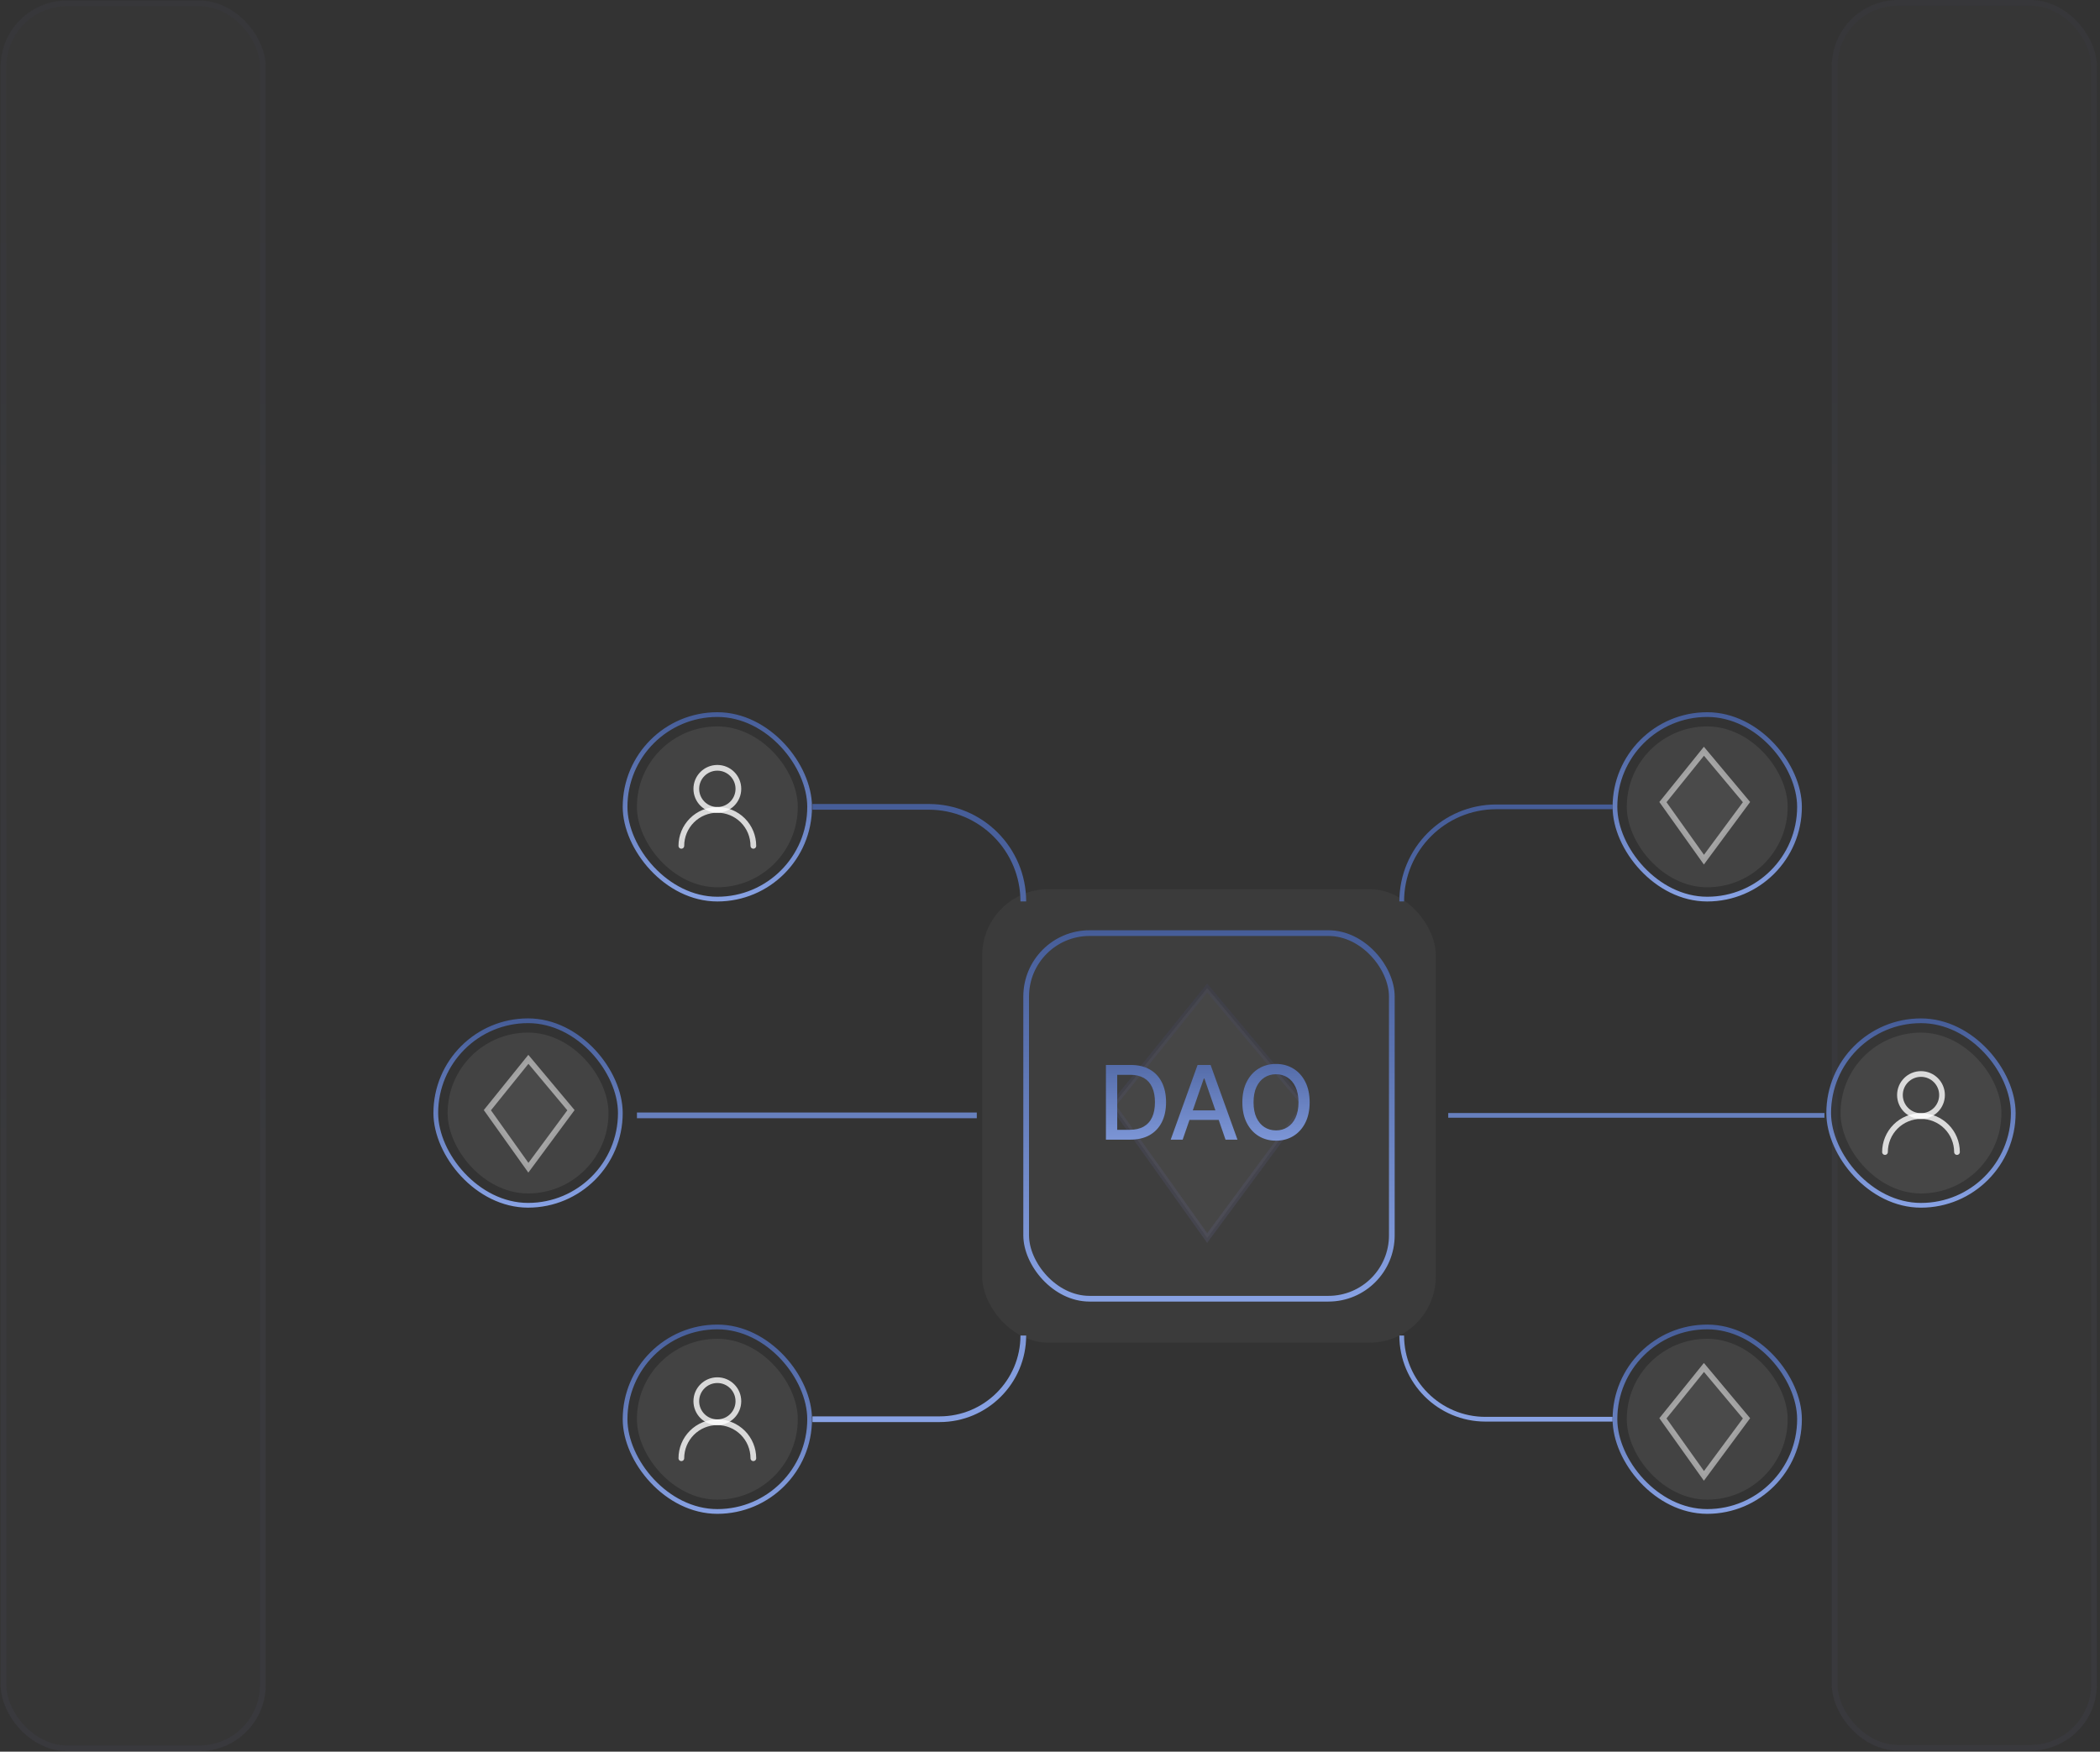 <svg width="368" height="307" viewBox="0 0 368 307" fill="none" xmlns="http://www.w3.org/2000/svg">
<rect x="0" y="0" width="368" height="307" fill="#333333" stroke="none"/>
<rect x="172.121" y="155.836" width="79.487" height="79.487" rx="11.609" fill="#D9D9D9" fill-opacity="0.05"/>
<rect x="179.824" y="163.539" width="64.077" height="64.077" rx="11.109" fill="#D9D9D9" fill-opacity="0.02" stroke="url(#paint0_linear_35_19)"/>
<rect x="0.115" y="0.094" width="46.454" height="306.813" rx="11.609" fill="#D9D9D9" fill-opacity="0.02"/>
<rect x="0.615" y="0.594" width="45.454" height="305.813" rx="11.109" stroke="url(#paint1_linear_35_19)" stroke-opacity="0.04"/>
<rect x="321" width="46.454" height="306.813" rx="11.609" fill="#D9D9D9" fill-opacity="0.02"/>
<rect x="321.5" y="0.5" width="45.454" height="305.813" rx="11.109" stroke="url(#paint2_linear_35_19)" stroke-opacity="0.04"/>
<path d="M245.635 157.984V157.984C245.635 148.831 253.055 141.41 262.209 141.41H282.587M253.786 195.48H319.713M245.635 234.063V234.063C245.635 242.166 252.204 248.735 260.307 248.735H282.587" stroke="url(#paint3_linear_35_19)" stroke-width="0.829"/>
<path d="M179.324 157.984V157.984C179.324 148.831 171.904 141.41 162.75 141.41H142.372M171.173 195.48H111.616M179.324 234.063V234.063C179.324 242.166 172.755 248.735 164.652 248.735H142.372" stroke="url(#paint4_linear_35_19)"/>
<rect x="283.002" y="125.239" width="32.339" height="32.339" rx="16.17" stroke="url(#paint5_linear_35_19)" stroke-width="0.829"/>
<rect x="285.076" y="127.312" width="28.193" height="28.193" rx="14.097" fill="white" fill-opacity="0.08"/>
<path d="M291.408 140.577L298.594 131.664L306.055 140.577L298.594 150.664L291.408 140.577Z" fill="white" fill-opacity="0.04" stroke="white" stroke-opacity="0.5"/>
<rect x="320.46" y="178.903" width="32.339" height="32.339" rx="16.17" stroke="url(#paint6_linear_35_19)" stroke-width="0.829"/>
<rect x="322.533" y="180.976" width="28.193" height="28.193" rx="14.097" fill="white" fill-opacity="0.08"/>
<path d="M336.63 195.604C338.666 195.604 340.317 193.953 340.317 191.917C340.317 189.881 338.666 188.23 336.63 188.23C334.594 188.23 332.943 189.881 332.943 191.917C332.943 193.953 334.594 195.604 336.63 195.604Z" stroke="white" stroke-opacity="0.8" stroke-linecap="round" stroke-linejoin="round"/>
<path d="M342.94 201.91C342.94 200.237 342.275 198.632 341.092 197.449C339.909 196.266 338.304 195.602 336.631 195.602C334.958 195.602 333.353 196.266 332.17 197.449C330.987 198.632 330.322 200.237 330.322 201.91" stroke="white" stroke-opacity="0.8" stroke-linecap="round" stroke-linejoin="round"/>
<rect x="283.002" y="232.563" width="32.339" height="32.339" rx="16.17" stroke="url(#paint7_linear_35_19)" stroke-width="0.829"/>
<rect x="285.076" y="234.636" width="28.193" height="28.193" rx="14.097" fill="white" fill-opacity="0.08"/>
<path d="M291.408 248.577L298.594 239.664L306.055 248.577L298.594 258.664L291.408 248.577Z" fill="white" fill-opacity="0.04" stroke="white" stroke-opacity="0.5"/>
<rect x="109.538" y="232.563" width="32.339" height="32.339" rx="16.17" stroke="url(#paint8_linear_35_19)" stroke-width="0.829"/>
<rect x="111.611" y="234.636" width="28.193" height="28.193" rx="14.097" fill="white" fill-opacity="0.08"/>
<path d="M125.706 249.264C127.742 249.264 129.393 247.614 129.393 245.578C129.393 243.541 127.742 241.891 125.706 241.891C123.67 241.891 122.019 243.541 122.019 245.578C122.019 247.614 123.67 249.264 125.706 249.264Z" stroke="white" stroke-opacity="0.8" stroke-linecap="round" stroke-linejoin="round"/>
<path d="M132.016 255.575C132.016 253.901 131.351 252.297 130.168 251.114C128.985 249.931 127.38 249.266 125.707 249.266C124.034 249.266 122.429 249.931 121.246 251.114C120.063 252.297 119.398 253.901 119.398 255.575" stroke="white" stroke-opacity="0.8" stroke-linecap="round" stroke-linejoin="round"/>
<rect x="76.368" y="178.899" width="32.339" height="32.339" rx="16.17" stroke="url(#paint9_linear_35_19)" stroke-width="0.829"/>
<rect x="78.441" y="180.972" width="28.193" height="28.193" rx="14.097" fill="white" fill-opacity="0.08"/>
<path d="M85.406 194.573L92.592 185.66L100.053 194.573L92.592 204.66L85.406 194.573Z" fill="white" fill-opacity="0.04" stroke="white" stroke-opacity="0.5"/>
<rect x="109.538" y="125.239" width="32.339" height="32.339" rx="16.17" stroke="url(#paint10_linear_35_19)" stroke-width="0.829"/>
<rect x="111.611" y="127.312" width="28.193" height="28.193" rx="14.097" fill="white" fill-opacity="0.08"/>
<path d="M125.706 141.94C127.742 141.94 129.393 140.289 129.393 138.253C129.393 136.217 127.742 134.567 125.706 134.567C123.67 134.567 122.019 136.217 122.019 138.253C122.019 140.289 123.67 141.94 125.706 141.94Z" stroke="white" stroke-opacity="0.8" stroke-linecap="round" stroke-linejoin="round"/>
<path d="M132.016 148.246C132.016 146.573 131.351 144.969 130.168 143.786C128.985 142.602 127.38 141.938 125.707 141.938C124.034 141.938 122.429 142.602 121.246 143.786C120.063 144.969 119.398 146.573 119.398 148.246" stroke="white" stroke-opacity="0.8" stroke-linecap="round" stroke-linejoin="round"/>
<path d="M194.973 193.716L211.545 173.16L228.755 193.716L211.545 216.982L194.973 193.716Z" fill="white" fill-opacity="0.04" stroke="url(#paint11_linear_35_19)" stroke-opacity="0.1"/>
<path d="M198.039 199.738H193.801V186.647H198.174C199.456 186.647 200.558 186.909 201.478 187.434C202.399 187.953 203.104 188.701 203.594 189.677C204.088 190.649 204.336 191.814 204.336 193.174C204.336 194.537 204.086 195.709 203.588 196.689C203.093 197.669 202.377 198.424 201.44 198.952C200.502 199.476 199.369 199.738 198.039 199.738ZM195.777 198.012H197.931C198.928 198.012 199.757 197.825 200.417 197.45C201.078 197.071 201.572 196.523 201.9 195.807C202.228 195.087 202.392 194.209 202.392 193.174C202.392 192.147 202.228 191.275 201.9 190.559C201.576 189.843 201.093 189.3 200.449 188.929C199.806 188.559 199.007 188.373 198.052 188.373H195.777V198.012ZM207.247 199.738H205.151L209.862 186.647H212.143L216.854 199.738H214.758L211.057 189.025H210.955L207.247 199.738ZM207.599 194.612H214.4V196.274H207.599V194.612ZM229.501 193.193C229.501 194.591 229.245 195.792 228.734 196.798C228.223 197.799 227.522 198.571 226.631 199.112C225.745 199.649 224.737 199.917 223.608 199.917C222.474 199.917 221.462 199.649 220.571 199.112C219.685 198.571 218.986 197.797 218.475 196.792C217.963 195.786 217.708 194.586 217.708 193.193C217.708 191.795 217.963 190.596 218.475 189.594C218.986 188.588 219.685 187.817 220.571 187.28C221.462 186.739 222.474 186.468 223.608 186.468C224.737 186.468 225.745 186.739 226.631 187.28C227.522 187.817 228.223 188.588 228.734 189.594C229.245 190.596 229.501 191.795 229.501 193.193ZM227.545 193.193C227.545 192.127 227.373 191.23 227.027 190.502C226.686 189.769 226.218 189.215 225.621 188.84C225.029 188.461 224.358 188.271 223.608 188.271C222.853 188.271 222.18 188.461 221.588 188.84C220.995 189.215 220.527 189.769 220.181 190.502C219.841 191.23 219.67 192.127 219.67 193.193C219.67 194.258 219.841 195.157 220.181 195.89C220.527 196.619 220.995 197.173 221.588 197.552C222.18 197.927 222.853 198.115 223.608 198.115C224.358 198.115 225.029 197.927 225.621 197.552C226.218 197.173 226.686 196.619 227.027 195.89C227.373 195.157 227.545 194.258 227.545 193.193Z" fill="url(#paint12_linear_35_19)"/>
<defs>
<linearGradient id="paint0_linear_35_19" x1="211.863" y1="163.039" x2="211.863" y2="228.117" gradientUnits="userSpaceOnUse">
<stop stop-color="#465D98"/>
<stop offset="1" stop-color="#88A2E4"/>
</linearGradient>
<linearGradient id="paint1_linear_35_19" x1="23.342" y1="0.093" x2="23.342" y2="306.908" gradientUnits="userSpaceOnUse">
<stop stop-color="#464998"/>
<stop offset="1" stop-color="#8888E4"/>
</linearGradient>
<linearGradient id="paint2_linear_35_19" x1="344.227" y1="-0.001" x2="344.227" y2="306.814" gradientUnits="userSpaceOnUse">
<stop stop-color="#464998"/>
<stop offset="1" stop-color="#8888E4"/>
</linearGradient>
<linearGradient id="paint3_linear_35_19" x1="282.674" y1="141.41" x2="282.674" y2="248.736" gradientUnits="userSpaceOnUse">
<stop stop-color="#465D98"/>
<stop offset="1" stop-color="#88A2E4"/>
</linearGradient>
<linearGradient id="paint4_linear_35_19" x1="145.47" y1="141.41" x2="145.47" y2="248.736" gradientUnits="userSpaceOnUse">
<stop stop-color="#465D98"/>
<stop offset="1" stop-color="#88A2E4"/>
</linearGradient>
<linearGradient id="paint5_linear_35_19" x1="299.172" y1="124.824" x2="299.172" y2="157.993" gradientUnits="userSpaceOnUse">
<stop stop-color="#465D98"/>
<stop offset="1" stop-color="#88A2E4"/>
</linearGradient>
<linearGradient id="paint6_linear_35_19" x1="336.629" y1="178.488" x2="336.629" y2="211.657" gradientUnits="userSpaceOnUse">
<stop stop-color="#465D98"/>
<stop offset="1" stop-color="#88A2E4"/>
</linearGradient>
<linearGradient id="paint7_linear_35_19" x1="299.172" y1="232.148" x2="299.172" y2="265.317" gradientUnits="userSpaceOnUse">
<stop stop-color="#465D98"/>
<stop offset="1" stop-color="#88A2E4"/>
</linearGradient>
<linearGradient id="paint8_linear_35_19" x1="125.707" y1="232.148" x2="125.707" y2="265.317" gradientUnits="userSpaceOnUse">
<stop stop-color="#465D98"/>
<stop offset="1" stop-color="#88A2E4"/>
</linearGradient>
<linearGradient id="paint9_linear_35_19" x1="92.537" y1="178.484" x2="92.537" y2="211.653" gradientUnits="userSpaceOnUse">
<stop stop-color="#465D98"/>
<stop offset="1" stop-color="#88A2E4"/>
</linearGradient>
<linearGradient id="paint10_linear_35_19" x1="125.707" y1="124.824" x2="125.707" y2="157.993" gradientUnits="userSpaceOnUse">
<stop stop-color="#465D98"/>
<stop offset="1" stop-color="#88A2E4"/>
</linearGradient>
<linearGradient id="paint11_linear_35_19" x1="211.864" y1="173.16" x2="211.864" y2="216.982" gradientUnits="userSpaceOnUse">
<stop stop-color="#464998"/>
<stop offset="1" stop-color="#8888E4"/>
</linearGradient>
<linearGradient id="paint12_linear_35_19" x1="211.863" y1="181.738" x2="211.863" y2="203.738" gradientUnits="userSpaceOnUse">
<stop stop-color="#465D98"/>
<stop offset="1" stop-color="#88A2E4"/>
</linearGradient>
</defs>
</svg>

